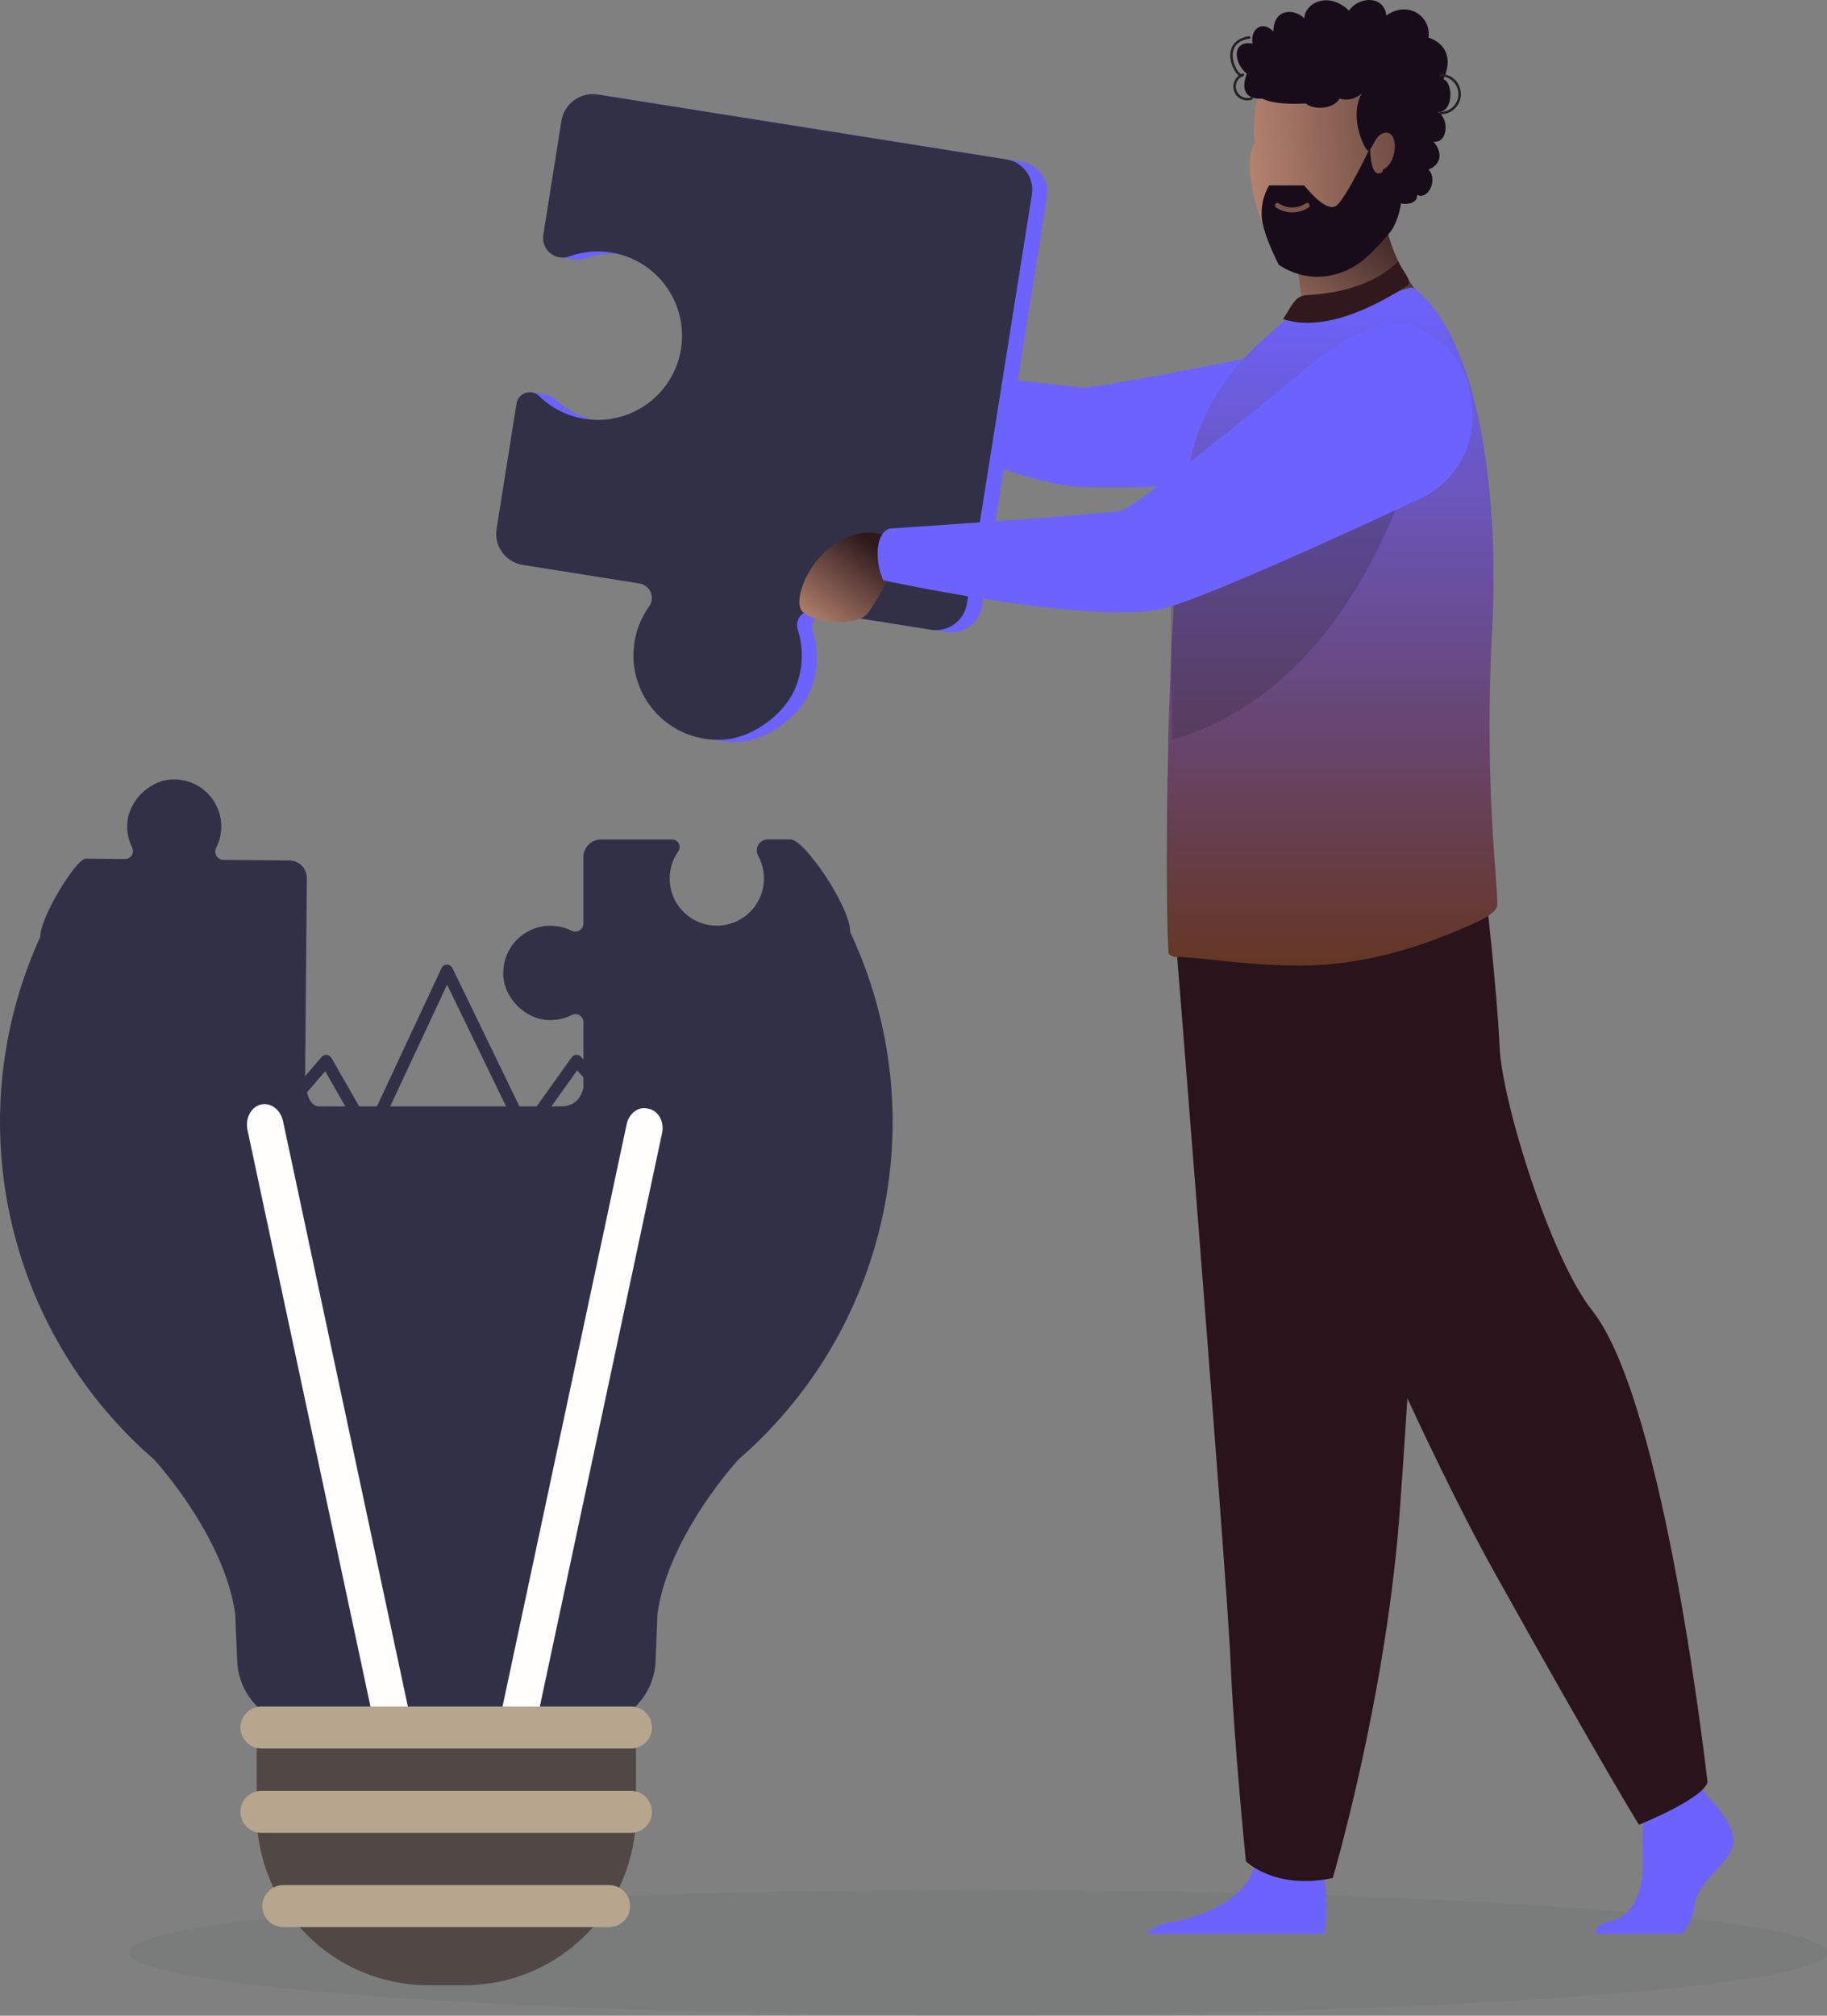 <svg width="456" height="503" viewBox="0 0 456 503" fill="none" xmlns="http://www.w3.org/2000/svg">
<rect x="0" y="0" width="456" height="503" fill="#808080" stroke="none"/>
<path fill-rule="evenodd" clip-rule="evenodd" d="M244.084 502.761C361.119 502.761 456 495.783 456 487.179C456 478.575 361.125 471.598 244.084 471.598C127.042 471.598 32.167 478.573 32.167 487.179C32.167 495.785 127.042 502.761 244.084 502.761Z" fill="#4B5D61" fill-opacity="0.1"/>
<path d="M432.452 460.644C430.928 465.782 423.894 469.202 422.946 475.479C422.63 478.083 421.568 480.539 419.888 482.553H397.989C398.211 481.347 399.17 480.051 402.015 479.427C408.1 478.095 410.391 470.723 410.017 463.876C409.884 460.886 409.903 457.892 410.073 454.905C410.265 450.984 410.587 447.906 410.587 447.906L423.516 444.87L424.873 446.617L426.175 448.297C426.175 448.297 433.971 455.517 432.452 460.644Z" fill="#6C63FF"/>
<path d="M330.478 482.558H286.17C287.635 480.987 289.619 479.999 291.756 479.778C298.577 478.673 310.379 474.718 313.014 465.994C313.099 465.71 313.176 465.426 313.241 465.141C315.33 455.826 330.543 467.996 330.543 467.996C330.543 467.996 330.588 468.37 330.66 469.001C330.927 471.624 331.512 478.74 330.478 482.56" fill="#6C63FF"/>
<path d="M293.572 235.735C293.572 235.735 295.879 264.556 298.597 299.201C302.292 346.263 306.721 404.077 307.159 415.019C307.921 434.036 310.963 464.453 310.963 464.453C310.963 464.453 318.184 471.679 332.64 468.635C332.64 468.635 345.517 425.211 349.2 379.27C349.256 378.513 349.311 377.757 349.372 376.996C352.789 330.224 358.108 231.743 358.108 231.743L293.572 235.735Z" fill="#28141A"/>
<path d="M304.112 239.157C304.112 239.157 345.75 343.542 373.129 392.588C400.507 441.634 409.065 455.332 409.065 455.332C409.065 455.332 424.752 449.055 426.175 444.776C426.175 444.776 415.704 350.078 397.374 326.994C387.01 313.95 374.84 274.805 374.27 261.12C373.7 247.435 370.565 220.334 370.565 220.334L304.112 239.157Z" fill="#28141A"/>
<path d="M325.471 78.039C324.42 72.288 323.781 66.47 323.559 60.629L344.686 43.603C343.904 67.014 358.905 78.277 358.905 78.277C358.905 78.277 330.744 92.129 314.478 86.996C317.564 83.364 321.291 80.329 325.473 78.043" fill="url(#paint0_linear_335_585)"/>
<path d="M347.986 47.928C350.508 31.148 355.675 20.424 338.621 16.863C321.566 13.302 316.682 16.746 314.477 22.142C313.094 26.53 312.658 31.161 313.198 35.729C308.869 41.304 316.483 63.034 320.117 64.202C323.751 65.37 345.463 64.706 347.986 47.928Z" fill="url(#paint1_linear_335_585)"/>
<path d="M341.962 36.89C341.962 36.89 336.179 49.089 333.621 51.267C331.063 53.446 325.521 46.255 325.521 46.255H316.757C315.292 48.759 314.659 51.664 314.95 54.551C315.518 59.157 319.166 66.062 319.166 66.062C322.761 68.522 327.157 69.523 331.463 68.864C338.334 67.614 341.754 64.004 346.844 58.081C349.09 55.469 350.387 49.188 349.625 47.073C348.659 44.393 345.646 44.217 345.646 42.32C341.962 46.255 341.962 36.89 341.962 36.89Z" fill="#190C1A"/>
<path d="M326.247 51.267C323.998 52.761 321.073 52.761 318.825 51.267" stroke="#79554B" stroke-width="1.237" stroke-linecap="round"/>
<path d="M315.062 24.599C315.062 24.599 308.553 25.451 311.182 18.407C307.914 15.727 307.316 9.946 312.648 10.891C311.937 7.509 314.921 4.806 317.817 7.867C317.915 1.859 323.237 2.174 325.555 4.61C325.555 0.904 331.382 -2.386 336.689 2.627C339.401 -1.096 345.533 -1.022 346.002 3.879C351.26 0.075 357.245 3.902 356.558 9.396C356.558 9.396 364.015 11.37 360.279 19.753C362.725 20.66 362.819 27.96 358.988 27.96C361.934 29.988 361.141 35.953 357.781 35.327C360.281 38.279 359.538 41.122 356.558 42.32C358.988 44.89 356.415 50.032 353.667 48.622C354.177 52.057 345.394 51.769 347.458 46.469C345.988 44.446 344.818 43.437 345.173 42.32C348.726 40.742 349.206 33.108 346.002 33.108C342.797 33.108 342.324 39.127 341.017 37.229C339.709 35.332 336.996 28.603 339.864 23.296C338.406 24.711 336.288 25.212 334.35 24.599C332.665 27.528 327.494 27.357 325.926 25.815C321.356 26.084 317.061 25.721 315.062 24.599Z" fill="#190C1A"/>
<path d="M359.581 28.217C362.194 28.217 364.311 26.1 364.312 23.488C364.312 20.875 362.194 18.757 359.581 18.757" stroke="#242021" stroke-width="0.618" stroke-linecap="round"/>
<path d="M310.219 18.639C308.582 19.235 307.739 21.044 308.334 22.681C308.93 24.317 310.739 25.161 312.376 24.566" stroke="#242021" stroke-width="0.618" stroke-linecap="round"/>
<path d="M311.795 9.343C304.066 10.51 308.471 19.413 310.108 18.817" stroke="#242021" stroke-width="0.618" stroke-linecap="round"/>
<path d="M224.192 94.831L218.471 91.288C214.076 85.088 205.634 83.346 199.144 87.3C199.144 87.3 194.321 90.377 197.555 92.955C200.79 95.533 199.927 94.076 204.412 97.808C208.897 101.54 214.705 102.874 218.454 100.816L223.257 100.362L224.185 94.831" fill="#A16D3C"/>
<path d="M217.402 95.936C218.876 91.325 219.577 90.918 219.577 90.918C219.577 90.918 265.847 96.385 270.211 96.708C274.575 97.03 335.155 84.549 335.155 84.549L363.76 119.284C363.76 119.284 279.42 122.465 268.385 121.43C250.144 119.722 217.063 102.739 217.063 102.739C216.59 100.479 216.707 98.136 217.401 95.935" fill="#6C63FF"/>
<path d="M254.961 40.35L152.985 24.154C148.651 23.472 144.583 26.426 143.89 30.757L139.376 59.179C139.293 60.852 139.335 62.529 139.503 64.195L143.178 64.743C143.387 64.789 143.599 64.82 143.813 64.838C144.509 64.892 145.209 64.795 145.865 64.554C149.365 63.287 153.14 62.978 156.8 63.657C167.572 65.668 175.005 75.599 173.899 86.501C173.303 92.241 170.373 97.483 165.797 100.998C161.22 104.514 155.4 105.992 149.7 105.087C145.417 104.415 141.449 102.429 138.345 99.403C137.808 98.872 137.106 98.541 136.355 98.463L132.507 97.886L127.718 132.561C127.392 134.615 127.895 136.714 129.117 138.397C130.339 140.08 132.179 141.208 134.233 141.534L163.366 146.161C164.624 146.357 165.69 147.193 166.183 148.367C166.675 149.542 166.523 150.888 165.781 151.923C163.889 154.572 162.64 157.625 162.133 160.841C161.127 167.223 163.107 173.714 167.505 178.447C171.903 183.181 178.231 185.632 184.67 185.096C191.789 184.587 199.826 178.618 202.406 171.965C204.218 167.394 204.385 162.336 202.877 157.656C202.496 156.478 202.756 155.187 203.562 154.248C204.369 153.309 205.606 152.857 206.828 153.056L236.139 157.711C240.414 158.39 244.43 155.476 245.109 151.201L261.321 49.111C261.64 47.105 261.148 45.055 259.956 43.412C258.763 41.769 256.966 40.666 254.96 40.348" fill="#6C63FF"/>
<path d="M198.631 171.397C200.444 166.827 200.612 161.768 199.106 157.088C198.725 155.91 198.984 154.619 199.791 153.68C200.597 152.741 201.834 152.289 203.056 152.488L232.368 157.143C234.42 157.469 236.518 156.967 238.2 155.746C239.881 154.525 241.009 152.686 241.335 150.633L257.549 48.543C258.212 44.367 255.364 40.444 251.188 39.78L149.211 23.586C144.878 22.904 140.81 25.858 140.116 30.189L135.603 58.611C135.332 60.32 135.982 62.044 137.314 63.148C138.646 64.252 140.462 64.571 142.09 63.987C145.591 62.721 149.366 62.411 153.026 63.09C163.798 65.1 171.233 75.03 170.128 85.933C169.532 91.673 166.602 96.916 162.025 100.431C157.448 103.946 151.627 105.425 145.927 104.519C141.645 103.846 137.677 101.86 134.571 98.835C133.675 97.958 132.365 97.654 131.174 98.048C129.983 98.441 129.112 99.466 128.915 100.705L123.942 131.99C123.263 136.266 126.178 140.283 130.453 140.963L159.585 145.59C160.843 145.787 161.909 146.623 162.401 147.797C162.894 148.971 162.742 150.317 162.001 151.352C160.107 154 158.857 157.054 158.353 160.27C157.344 166.654 159.325 173.149 163.726 177.883C168.127 182.618 174.459 185.068 180.9 184.528C188.018 184.019 196.055 178.05 198.631 171.397Z" fill="#323047"/>
<path d="M373.737 225.668C373.818 227.462 370.124 229.428 368.52 230.15C356.441 235.565 345.193 239.329 332.483 240.55C317.407 242.099 299.589 238.702 293.48 238.789C292.852 238.784 292.246 238.553 291.774 238.138C291.365 237.81 291.038 219.394 291.365 196.177C291.365 195.28 291.365 194.299 291.446 193.403V193.08C291.472 190.664 291.507 188.204 291.563 185.724C291.715 178.939 291.966 171.971 292.265 165.048C292.704 154.842 293.309 144.81 294.152 135.924C294.757 128.181 295.897 120.489 297.563 112.902C300.823 99.784 308.32 91.144 315.163 84.789L320.783 79.824C326.691 81.123 332.865 80.375 338.292 77.702C344.731 74.525 351.74 71.101 352.875 71.917C361.564 78.41 367.412 93.149 370.409 111.882C372.078 122.818 372.866 133.87 372.765 144.932C372.749 149.431 372.609 153.999 372.351 158.609C371.37 178.16 371.667 197.755 373.239 217.268C373.487 220.854 373.683 223.704 373.74 225.667" fill="url(#paint2_linear_335_585)"/>
<path fill-rule="evenodd" clip-rule="evenodd" d="M320.232 79.618C325.016 81.213 334.587 82.011 351.335 71.245C352.531 70.049 350.139 67.656 348.942 65.263C342.961 71.245 333.837 73.237 326.214 73.637C323.221 73.794 322.625 76.029 320.232 79.618Z" fill="#30181C"/>
<path d="M292.567 184.588C292.709 177.802 291.752 156.877 292.567 147.984C293.411 147.533 316.119 125.937 316.847 125.691C332.899 120.217 353.501 111.379 353.501 111.379C353.501 111.379 339.882 171.044 292.567 184.588Z" fill="#242021" fill-opacity="0.22"/>
<path d="M217.398 132.873C204.001 132.873 196.821 149.926 200.463 152.808C204.105 155.69 214.262 156.374 216.777 152.808C219.292 149.243 222.724 142.75 222.724 142.75L224.39 134.029L217.398 132.873Z" fill="url(#paint3_linear_335_585)"/>
<path d="M219.046 137.581C219.274 132.439 222.014 131.897 222.014 131.897C222.014 131.897 274.949 128.395 279.515 127.51C284.081 126.624 326.244 91.698 326.244 91.698C326.244 91.698 342.546 77.031 353.97 81.975C363.9 86.273 367.008 94.749 367.507 102.547C368.067 111.847 362.876 120.542 354.423 124.462C335.491 133.306 297.622 150.666 288.999 152.164C269.805 155.498 220.467 144.813 220.467 144.813C219.445 142.543 218.958 140.069 219.046 137.581Z" fill="#6C63FF"/>
<path d="M64.302 425.921C64.055 425.682 63.809 425.436 63.578 425.174C60.924 422.264 59.379 418.513 59.213 414.578L58.688 402.581C55.822 382.976 38.511 364.254 38.424 364.166C3.293 333.703 -9.221 284.623 7.033 241.058C7.957 238.582 8.962 236.154 10.046 233.776V233.724C10.09 228.666 19.096 214.247 21.347 214.266L31.177 214.351C31.867 214.357 32.511 214.005 32.878 213.421C33.245 212.837 33.283 212.104 32.979 211.485C31.758 209.024 31.431 206.216 32.054 203.541C33.251 199.32 36.546 196.018 40.765 194.812C45.221 193.755 49.886 195.382 52.717 198.982C55.549 202.582 56.032 207.499 53.955 211.581C53.63 212.214 53.656 212.971 54.025 213.58C54.394 214.188 55.052 214.563 55.764 214.568L72.244 214.711C73.406 214.721 74.515 215.192 75.329 216.021C76.144 216.849 76.595 217.967 76.585 219.129L76.139 270.346C76.538 273.195 77.488 276.078 79.692 276.078H140.059C143.836 276.078 145.158 273.456 145.615 271.446V255.057C145.616 254.364 145.257 253.72 144.667 253.357C144.077 252.993 143.34 252.962 142.722 253.274C140.265 254.52 137.452 254.872 134.764 254.27C130.523 253.106 127.186 249.831 125.941 245.614C124.84 241.154 126.429 236.461 130.015 233.589C133.6 230.717 138.527 230.191 142.638 232.239C143.276 232.558 144.034 232.524 144.64 232.149C145.247 231.774 145.616 231.112 145.615 230.398V213.871C145.615 211.445 147.583 209.477 150.01 209.477H167.754C168.454 209.48 169.095 209.872 169.416 210.494C169.737 211.117 169.686 211.866 169.282 212.439C165.934 217.194 166.562 223.682 170.758 227.709C174.955 231.735 181.463 232.093 186.077 228.551C190.69 225.009 192.025 218.63 189.219 213.535C188.751 212.686 188.768 211.652 189.262 210.818C189.756 209.983 190.654 209.472 191.623 209.472H197.322C200.797 209.472 212.199 226.292 212.199 232.474V232.579C213.491 235.33 214.676 238.148 215.754 241.032C232.009 284.599 219.495 333.679 184.364 364.144C184.276 364.231 166.961 382.953 164.099 402.558L163.621 414.562C163.455 418.497 161.91 422.249 159.256 425.159C159.026 425.421 158.779 425.668 158.533 425.906L64.302 425.921Z" fill="#323047"/>
<path d="M115.881 495.384H106.921C83.253 495.381 64.068 476.194 64.068 452.525L64.068 425.872H158.739V452.525C158.739 476.195 139.551 495.384 115.881 495.384Z" fill="#514846"/>
<path d="M159.447 281.629L143.895 264.728L131.133 282.605L111.564 242.206L92.221 283.606L81.413 264.728L65.995 282.605" stroke="#323047" stroke-width="3" stroke-linecap="round" stroke-linejoin="round"/>
<path d="M128.271 433.277L128.713 433.387C131.034 433.952 133.383 432.195 133.964 429.458L165.252 282.718C165.822 279.977 164.41 277.299 162.092 276.723L161.656 276.614C159.335 276.049 156.986 277.806 156.405 280.543L125.117 427.283C124.547 430.02 125.956 432.698 128.271 433.277Z" fill="#FFFEFD"/>
<path d="M98.526 432.341C96.078 432.95 93.592 431.104 92.973 428.218L61.77 281.964C61.158 279.077 62.64 276.245 65.085 275.63C67.53 275.015 70.019 276.866 70.639 279.754L101.834 426.001C102.451 428.886 100.972 431.722 98.526 432.341Z" fill="#FFFEFD"/>
<path d="M65.255 436.317H157.483C160.376 436.317 162.722 433.971 162.722 431.078C162.722 428.184 160.376 425.839 157.483 425.839H65.255C62.362 425.839 60.016 428.184 60.016 431.078C60.016 433.971 62.362 436.317 65.255 436.317Z" fill="#B6A68E"/>
<path d="M65.255 457.358H157.483C160.376 457.358 162.722 455.013 162.722 452.119C162.722 449.226 160.376 446.88 157.483 446.88H65.255C62.362 446.88 60.016 449.226 60.016 452.119C60.016 455.013 62.362 457.358 65.255 457.358Z" fill="#B6A68E"/>
<path d="M70.709 480.875H152.029C154.923 480.875 157.268 478.529 157.268 475.636C157.268 472.742 154.923 470.397 152.029 470.397H70.709C67.816 470.397 65.47 472.742 65.47 475.636C65.47 478.529 67.816 480.875 70.709 480.875Z" fill="#B6A68E"/>
<defs>
<linearGradient id="paint0_linear_335_585" x1="307.825" y1="79.478" x2="338.931" y2="41.977" gradientUnits="userSpaceOnUse">
<stop stop-color="#B3826E"/>
<stop offset="1" stop-color="#2D181B"/>
</linearGradient>
<linearGradient id="paint1_linear_335_585" x1="311.858" y1="38.947" x2="385.351" y2="31.899" gradientUnits="userSpaceOnUse">
<stop stop-color="#B3826E"/>
<stop offset="1" stop-color="#2D181B"/>
</linearGradient>
<linearGradient id="paint2_linear_335_585" x1="332.486" y1="71.795" x2="332.486" y2="240.955" gradientUnits="userSpaceOnUse">
<stop stop-color="#6C63FF"/>
<stop offset="1" stop-color="#653623"/>
</linearGradient>
<linearGradient id="paint3_linear_335_585" x1="195.796" y1="150.886" x2="211.017" y2="130.427" gradientUnits="userSpaceOnUse">
<stop stop-color="#B3826E"/>
<stop offset="1" stop-color="#2D181B"/>
</linearGradient>
</defs>
</svg>

